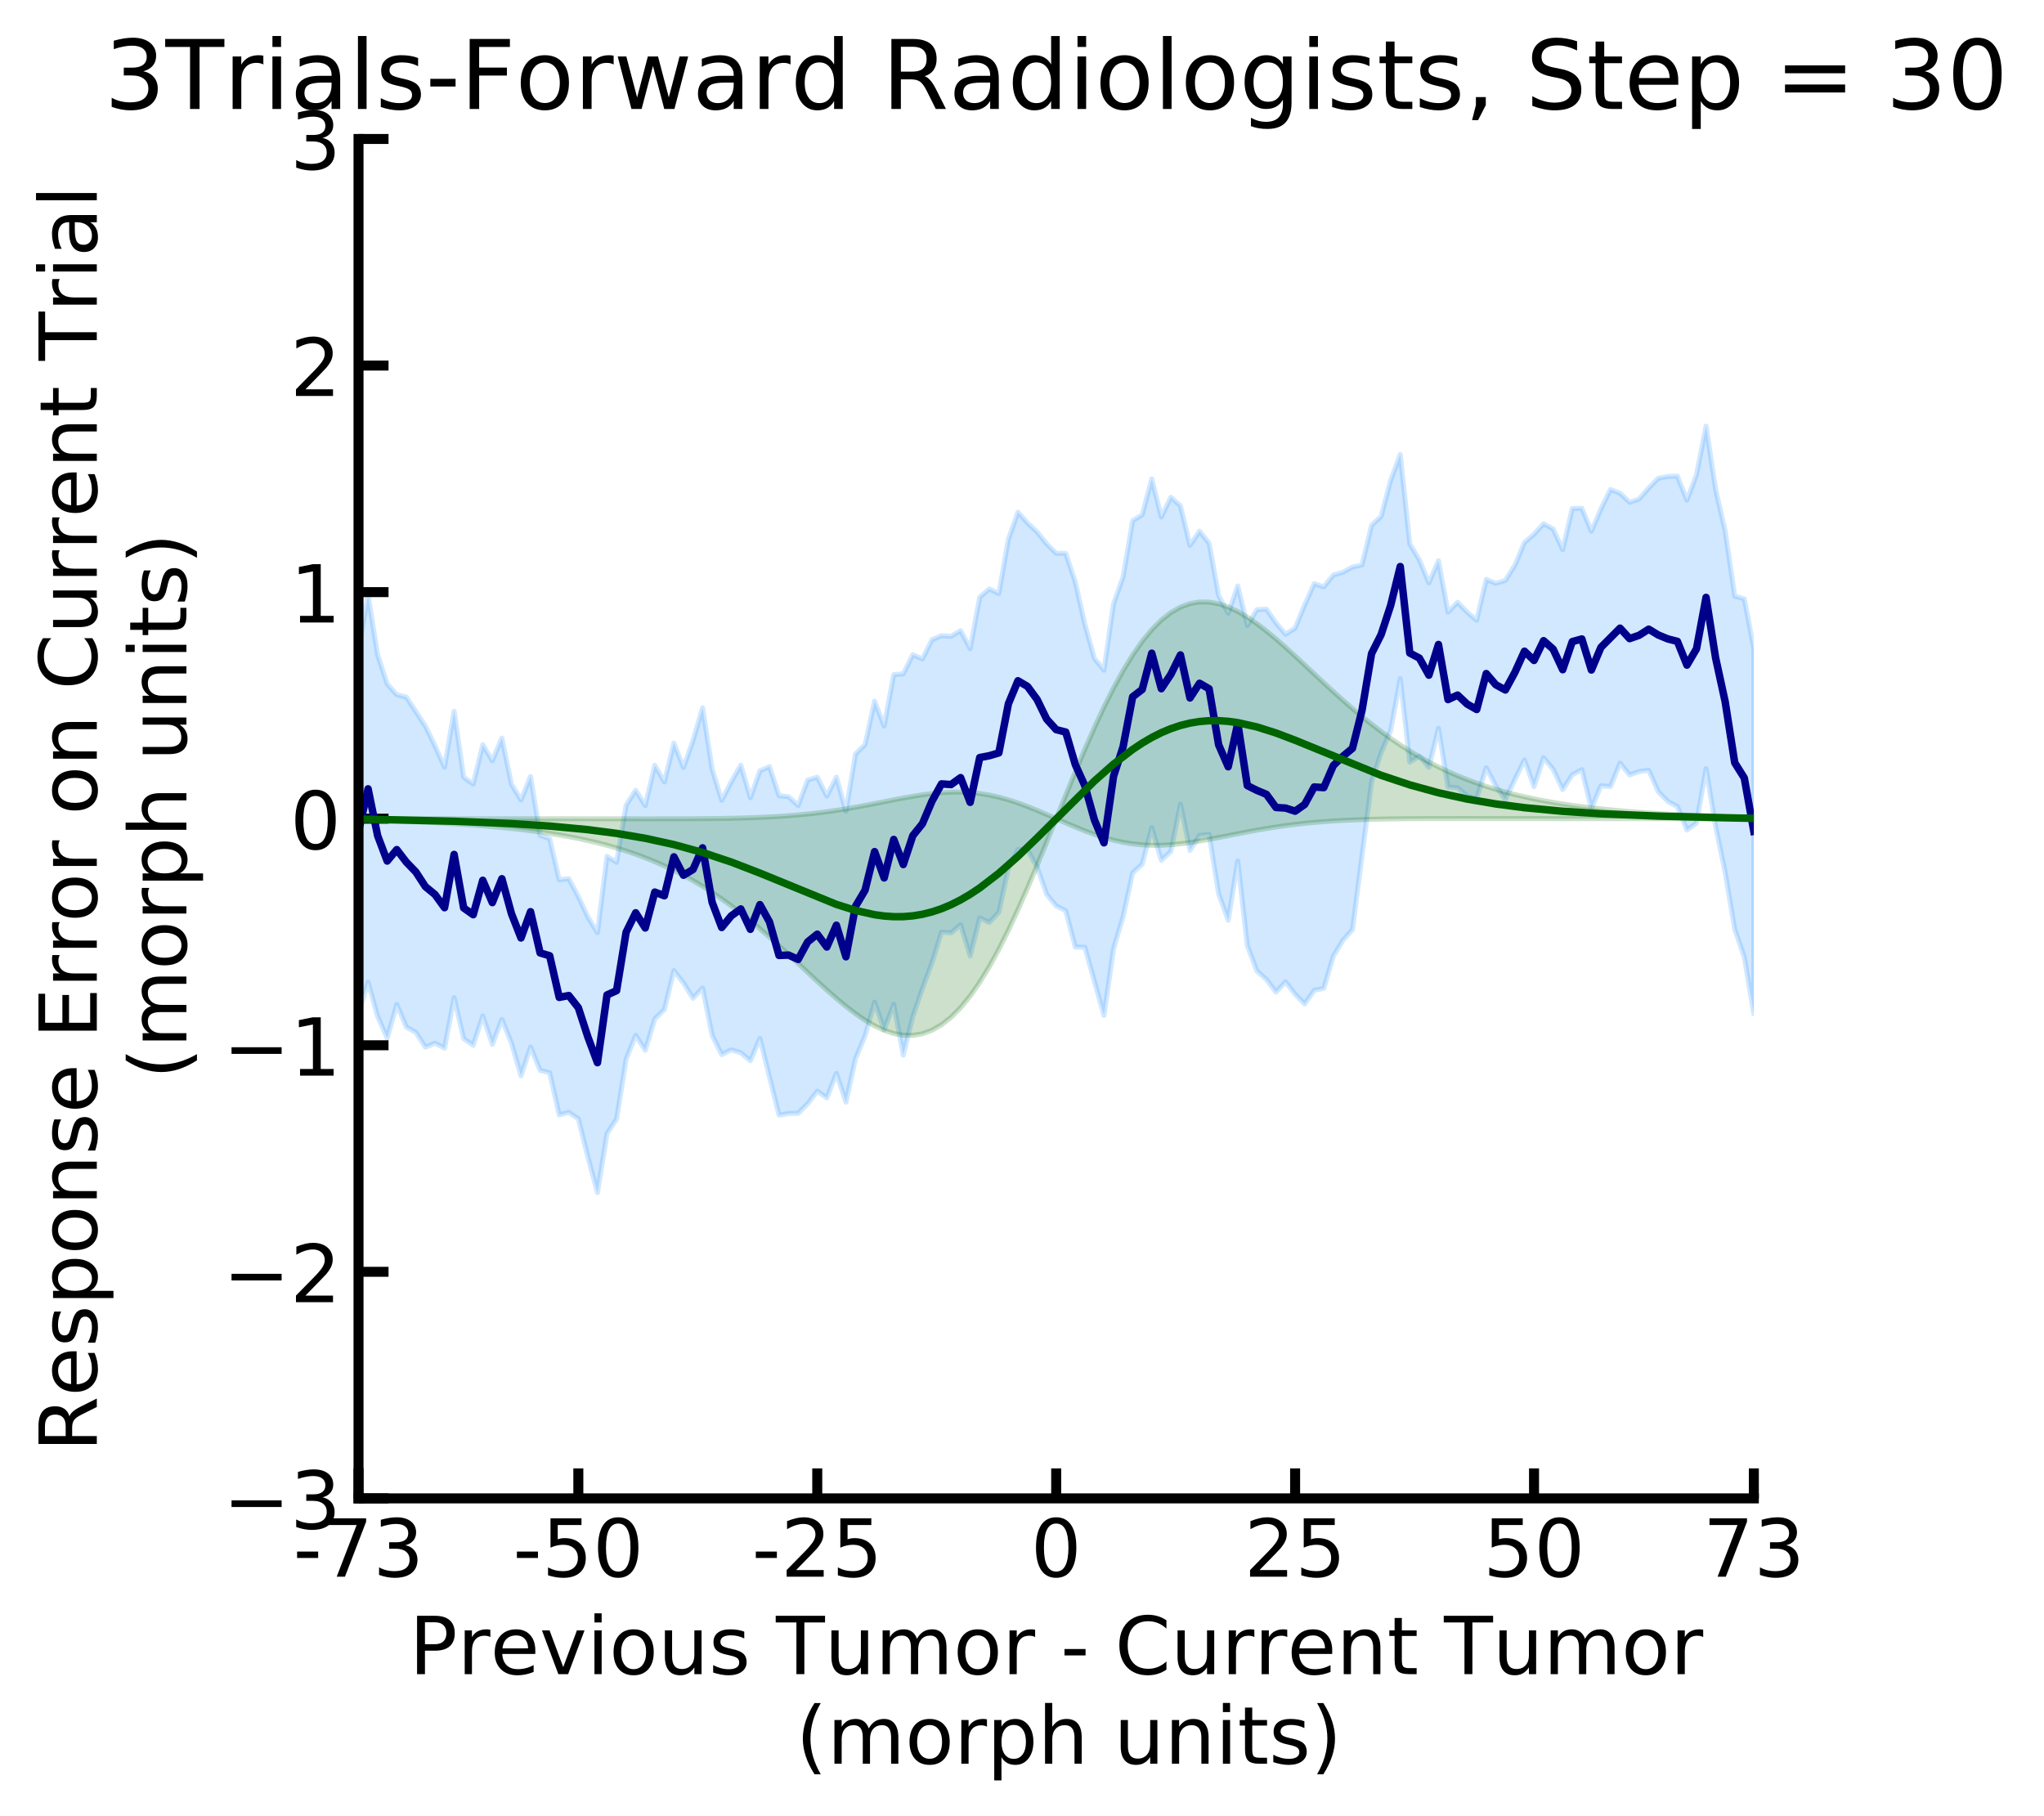 <?xml version="1.0" encoding="utf-8" standalone="no"?>
<!DOCTYPE svg PUBLIC "-//W3C//DTD SVG 1.1//EN"
  "http://www.w3.org/Graphics/SVG/1.1/DTD/svg11.dtd">
<!-- Created with matplotlib (https://matplotlib.org/) -->
<svg height="363.175pt" version="1.1" viewBox="0 0 408.707 363.175" width="408.707pt" xmlns="http://www.w3.org/2000/svg" xmlns:xlink="http://www.w3.org/1999/xlink">
 <defs>
  <style type="text/css">
*{stroke-linecap:butt;stroke-linejoin:round;}
  </style>
 </defs>
 <g id="figure_1">
  <g id="patch_1">
   <path d="M 0 363.175 
L 408.707 363.175 
L 408.707 0 
L 0 0 
z
" style="fill:#ffffff;"/>
  </g>
  <g id="axes_1">
   <g id="patch_2">
    <path d="M 71.689 299.589 
L 350.689 299.589 
L 350.689 27.789 
L 71.689 27.789 
z
" style="fill:#ffffff;"/>
   </g>
   <g id="PolyCollection_1">
    <defs>
     <path d="M 71.689 -233.441 
L 71.689 -160.482 
L 73.6 -166.794 
L 75.511 -159.926 
L 77.422 -155.627 
L 79.333 -162.336 
L 81.244 -157.815 
L 83.155 -156.761 
L 85.066 -153.788 
L 86.977 -154.606 
L 88.888 -153.615 
L 90.799 -163.708 
L 92.71 -155.505 
L 94.621 -154.171 
L 96.531 -160.057 
L 98.442 -154.364 
L 100.353 -159.359 
L 102.264 -154.629 
L 104.175 -148.073 
L 106.086 -153.851 
L 107.997 -149.154 
L 109.908 -148.689 
L 111.819 -140.247 
L 113.73 -140.771 
L 115.641 -139.483 
L 117.552 -131.834 
L 119.463 -124.721 
L 121.374 -136.525 
L 123.285 -139.451 
L 125.196 -151.397 
L 127.107 -156.181 
L 129.018 -153.176 
L 130.929 -159.455 
L 132.84 -161.319 
L 134.751 -169.109 
L 136.662 -166.641 
L 138.573 -163.575 
L 140.484 -165.644 
L 142.394 -156.173 
L 144.305 -152.313 
L 146.216 -153.273 
L 148.127 -152.685 
L 150.038 -151.076 
L 151.949 -155.56 
L 153.86 -147.824 
L 155.771 -140.213 
L 157.682 -140.547 
L 159.593 -140.59 
L 161.504 -142.508 
L 163.415 -145 
L 165.326 -143.665 
L 167.237 -148.578 
L 169.148 -142.808 
L 171.059 -151.488 
L 172.97 -156.064 
L 174.881 -162.816 
L 176.792 -157.291 
L 178.703 -162.385 
L 180.614 -152.197 
L 182.525 -159.929 
L 184.436 -165.531 
L 186.347 -170.682 
L 188.257 -176.809 
L 190.168 -176.653 
L 192.079 -178.307 
L 193.99 -172.044 
L 195.901 -179.646 
L 197.812 -178.74 
L 199.723 -180.782 
L 201.634 -189.567 
L 203.545 -193.356 
L 205.456 -193.251 
L 207.367 -189.838 
L 209.278 -184.362 
L 211.189 -182.04 
L 213.1 -181.066 
L 215.011 -173.812 
L 216.922 -173.783 
L 218.833 -166.951 
L 220.744 -160.141 
L 222.655 -173.484 
L 224.566 -179.888 
L 226.477 -188.65 
L 228.388 -190.399 
L 230.299 -197.703 
L 232.21 -191.158 
L 234.121 -192.945 
L 236.031 -202.403 
L 237.942 -193.135 
L 239.853 -196.153 
L 241.764 -196.353 
L 243.675 -184.433 
L 245.586 -179.18 
L 247.497 -191.047 
L 249.408 -174.1 
L 251.319 -169.032 
L 253.23 -167.33 
L 255.141 -164.819 
L 257.052 -166.859 
L 258.963 -164.389 
L 260.874 -162.444 
L 262.785 -165.166 
L 264.696 -165.57 
L 266.607 -172.013 
L 268.518 -175.163 
L 270.429 -177.317 
L 272.34 -192.073 
L 274.251 -206.846 
L 276.162 -212.687 
L 278.073 -217.127 
L 279.984 -227.498 
L 281.894 -210.782 
L 283.805 -211.974 
L 285.716 -209.751 
L 287.627 -217.567 
L 289.538 -205.832 
L 291.449 -205.639 
L 293.36 -204.023 
L 295.271 -203.491 
L 297.182 -209.672 
L 299.093 -205.992 
L 301.004 -203.325 
L 302.915 -207.344 
L 304.826 -211.228 
L 306.737 -205.888 
L 308.648 -211.685 
L 310.559 -209.358 
L 312.47 -205.3 
L 314.381 -208.27 
L 316.292 -209.29 
L 318.203 -201.49 
L 320.114 -206.064 
L 322.025 -205.921 
L 323.936 -210.602 
L 325.847 -208.232 
L 327.757 -208.912 
L 329.668 -209.163 
L 331.579 -204.879 
L 333.49 -202.942 
L 335.401 -201.907 
L 337.312 -197.22 
L 339.223 -198.626 
L 341.134 -209.486 
L 343.045 -197.924 
L 344.956 -188.749 
L 346.867 -177.366 
L 348.778 -171.808 
L 350.689 -160.482 
L 350.689 -233.441 
L 350.689 -233.441 
L 348.778 -243.436 
L 346.867 -243.989 
L 344.956 -256.983 
L 343.045 -265.32 
L 341.134 -277.966 
L 339.223 -268.266 
L 337.312 -263.165 
L 335.401 -267.971 
L 333.49 -267.913 
L 331.579 -267.553 
L 329.668 -265.586 
L 327.757 -263.402 
L 325.847 -262.748 
L 323.936 -264.557 
L 322.025 -265.312 
L 320.114 -261.424 
L 318.203 -256.945 
L 316.292 -261.549 
L 314.381 -261.499 
L 312.47 -253.254 
L 310.559 -257.406 
L 308.648 -258.458 
L 306.737 -256.367 
L 304.826 -254.712 
L 302.915 -250.169 
L 301.004 -247.119 
L 299.093 -246.532 
L 297.182 -247.321 
L 295.271 -239.146 
L 293.36 -240.783 
L 291.449 -242.75 
L 289.538 -240.773 
L 287.627 -251.064 
L 285.716 -246.614 
L 283.805 -251.216 
L 281.894 -254.421 
L 279.984 -272.303 
L 278.073 -267.152 
L 276.162 -259.912 
L 274.251 -258.148 
L 272.34 -250.216 
L 270.429 -249.793 
L 268.518 -248.76 
L 266.607 -248.212 
L 264.696 -245.823 
L 262.785 -246.483 
L 260.874 -242.216 
L 258.963 -237.583 
L 257.052 -236.359 
L 255.141 -238.63 
L 253.23 -241.371 
L 251.319 -241.265 
L 249.408 -238.107 
L 247.497 -246.013 
L 245.586 -240.556 
L 243.675 -244.067 
L 241.764 -254.554 
L 239.853 -256.965 
L 237.942 -254.12 
L 236.031 -262.049 
L 234.121 -263.748 
L 232.21 -259.795 
L 230.299 -267.43 
L 228.388 -260.248 
L 226.477 -259.059 
L 224.566 -247.832 
L 222.655 -242.434 
L 220.744 -229.181 
L 218.833 -231.517 
L 216.922 -238.364 
L 215.011 -246.801 
L 213.1 -252.538 
L 211.189 -252.537 
L 209.278 -254.45 
L 207.367 -256.824 
L 205.456 -258.608 
L 203.545 -260.767 
L 201.634 -255.348 
L 199.723 -244.495 
L 197.812 -245.407 
L 195.901 -243.762 
L 193.99 -233.467 
L 192.079 -237.08 
L 190.168 -235.963 
L 188.257 -236.072 
L 186.347 -235.262 
L 184.436 -231.418 
L 182.525 -232.274 
L 180.614 -228.444 
L 178.703 -228.28 
L 176.792 -217.997 
L 174.881 -222.981 
L 172.97 -214.299 
L 171.059 -212.427 
L 169.148 -200.943 
L 167.237 -207.792 
L 165.326 -203.999 
L 163.415 -207.785 
L 161.504 -207.215 
L 159.593 -202.109 
L 157.682 -203.878 
L 155.771 -204.079 
L 153.86 -209.885 
L 151.949 -209.049 
L 150.038 -203.665 
L 148.127 -210.194 
L 146.216 -206.837 
L 144.305 -203.153 
L 142.394 -209.365 
L 140.484 -221.66 
L 138.573 -215.092 
L 136.662 -209.723 
L 134.751 -214.596 
L 132.84 -206.825 
L 130.929 -210.161 
L 129.018 -202.102 
L 127.107 -205.159 
L 125.196 -202.185 
L 123.285 -190.758 
L 121.374 -191.964 
L 119.463 -176.683 
L 117.552 -179.83 
L 115.641 -183.901 
L 113.73 -187.476 
L 111.819 -187.271 
L 109.908 -195.475 
L 107.997 -196.151 
L 106.086 -207.918 
L 104.175 -203.206 
L 102.264 -206.375 
L 100.353 -215.594 
L 98.442 -211.053 
L 96.531 -214.274 
L 94.621 -206.407 
L 92.71 -207.775 
L 90.799 -220.965 
L 88.888 -209.766 
L 86.977 -214.05 
L 85.066 -217.994 
L 83.155 -220.89 
L 81.244 -223.803 
L 79.333 -224.271 
L 77.422 -226.413 
L 75.511 -232.234 
L 73.6 -244.112 
L 71.689 -233.441 
z
" id="m865cc15b7c" style="stroke:#1e90ff;stroke-opacity:0.2;"/>
    </defs>
    <g clip-path="url(#p6decdf009f)">
     <use style="fill:#1e90ff;fill-opacity:0.2;stroke:#1e90ff;stroke-opacity:0.2;" x="0" xlink:href="#m865cc15b7c" y="363.175"/>
    </g>
   </g>
   <g id="PolyCollection_2">
    <defs>
     <path d="M 71.689 -199.486 
L 71.689 -199.348 
L 73.6 -199.277 
L 75.511 -199.204 
L 77.422 -199.129 
L 79.333 -199.05 
L 81.244 -198.967 
L 83.155 -198.88 
L 85.066 -198.787 
L 86.977 -198.688 
L 88.888 -198.581 
L 90.799 -198.466 
L 92.71 -198.342 
L 94.621 -198.206 
L 96.531 -198.059 
L 98.442 -197.898 
L 100.353 -197.721 
L 102.264 -197.528 
L 104.175 -197.316 
L 106.086 -197.084 
L 107.997 -196.828 
L 109.908 -196.547 
L 111.819 -196.238 
L 113.73 -195.898 
L 115.641 -195.524 
L 117.552 -195.113 
L 119.463 -194.661 
L 121.374 -194.166 
L 123.285 -193.623 
L 125.196 -193.029 
L 127.107 -192.379 
L 129.018 -191.67 
L 130.929 -190.898 
L 132.84 -190.059 
L 134.751 -189.149 
L 136.662 -188.165 
L 138.573 -187.105 
L 140.484 -185.965 
L 142.394 -184.745 
L 144.305 -183.444 
L 146.216 -182.063 
L 148.127 -180.603 
L 150.038 -179.068 
L 151.949 -177.464 
L 153.86 -175.798 
L 155.771 -174.08 
L 157.682 -172.321 
L 159.593 -170.538 
L 161.504 -168.748 
L 163.415 -166.97 
L 165.326 -165.23 
L 167.237 -163.552 
L 169.148 -161.965 
L 171.059 -160.5 
L 172.97 -159.19 
L 174.881 -158.069 
L 176.792 -157.172 
L 178.703 -156.532 
L 180.614 -156.184 
L 182.525 -156.158 
L 184.436 -156.483 
L 186.347 -157.183 
L 188.257 -158.278 
L 190.168 -159.782 
L 192.079 -161.699 
L 193.99 -164.031 
L 195.901 -166.766 
L 197.812 -169.889 
L 199.723 -173.373 
L 201.634 -177.184 
L 203.545 -181.282 
L 205.456 -185.617 
L 207.367 -190.135 
L 209.278 -194.779 
L 211.189 -199.487 
L 213.1 -198.643 
L 215.011 -197.823 
L 216.922 -197.049 
L 218.833 -196.34 
L 220.744 -195.715 
L 222.655 -195.187 
L 224.566 -194.765 
L 226.477 -194.454 
L 228.388 -194.255 
L 230.299 -194.164 
L 232.21 -194.176 
L 234.121 -194.279 
L 236.031 -194.463 
L 237.942 -194.713 
L 239.853 -195.015 
L 241.764 -195.355 
L 243.675 -195.719 
L 245.586 -196.095 
L 247.497 -196.472 
L 249.408 -196.84 
L 251.319 -197.192 
L 253.23 -197.521 
L 255.141 -197.823 
L 257.052 -198.097 
L 258.963 -198.341 
L 260.874 -198.555 
L 262.785 -198.74 
L 264.696 -198.898 
L 266.607 -199.03 
L 268.518 -199.14 
L 270.429 -199.23 
L 272.34 -199.302 
L 274.251 -199.36 
L 276.162 -199.404 
L 278.073 -199.438 
L 279.984 -199.464 
L 281.894 -199.482 
L 283.805 -199.496 
L 285.716 -199.504 
L 287.627 -199.51 
L 289.538 -199.513 
L 291.449 -199.514 
L 293.36 -199.514 
L 295.271 -199.514 
L 297.182 -199.512 
L 299.093 -199.511 
L 301.004 -199.509 
L 302.915 -199.507 
L 304.826 -199.505 
L 306.737 -199.503 
L 308.648 -199.502 
L 310.559 -199.5 
L 312.47 -199.499 
L 314.381 -199.497 
L 316.292 -199.496 
L 318.203 -199.495 
L 320.114 -199.494 
L 322.025 -199.494 
L 323.936 -199.493 
L 325.847 -199.492 
L 327.757 -199.492 
L 329.668 -199.491 
L 331.579 -199.491 
L 333.49 -199.49 
L 335.401 -199.49 
L 337.312 -199.489 
L 339.223 -199.489 
L 341.134 -199.489 
L 343.045 -199.488 
L 344.956 -199.488 
L 346.867 -199.488 
L 348.778 -199.487 
L 350.689 -199.487 
L 350.689 -199.625 
L 350.689 -199.625 
L 348.778 -199.696 
L 346.867 -199.769 
L 344.956 -199.844 
L 343.045 -199.923 
L 341.134 -200.006 
L 339.223 -200.093 
L 337.312 -200.186 
L 335.401 -200.285 
L 333.49 -200.392 
L 331.579 -200.507 
L 329.668 -200.631 
L 327.757 -200.767 
L 325.847 -200.914 
L 323.936 -201.075 
L 322.025 -201.252 
L 320.114 -201.445 
L 318.203 -201.657 
L 316.292 -201.889 
L 314.381 -202.145 
L 312.47 -202.426 
L 310.559 -202.735 
L 308.648 -203.075 
L 306.737 -203.449 
L 304.826 -203.86 
L 302.915 -204.312 
L 301.004 -204.807 
L 299.093 -205.35 
L 297.182 -205.944 
L 295.271 -206.594 
L 293.36 -207.303 
L 291.449 -208.075 
L 289.538 -208.914 
L 287.627 -209.824 
L 285.716 -210.808 
L 283.805 -211.868 
L 281.894 -213.008 
L 279.984 -214.228 
L 278.073 -215.529 
L 276.162 -216.91 
L 274.251 -218.37 
L 272.34 -219.905 
L 270.429 -221.509 
L 268.518 -223.175 
L 266.607 -224.893 
L 264.696 -226.652 
L 262.785 -228.435 
L 260.874 -230.225 
L 258.963 -232.003 
L 257.052 -233.743 
L 255.141 -235.421 
L 253.23 -237.008 
L 251.319 -238.473 
L 249.408 -239.783 
L 247.497 -240.904 
L 245.586 -241.801 
L 243.675 -242.441 
L 241.764 -242.789 
L 239.853 -242.815 
L 237.942 -242.49 
L 236.031 -241.79 
L 234.121 -240.695 
L 232.21 -239.191 
L 230.299 -237.274 
L 228.388 -234.942 
L 226.477 -232.207 
L 224.566 -229.084 
L 222.655 -225.6 
L 220.744 -221.789 
L 218.833 -217.691 
L 216.922 -213.356 
L 215.011 -208.838 
L 213.1 -204.194 
L 211.189 -199.487 
L 209.278 -200.33 
L 207.367 -201.15 
L 205.456 -201.924 
L 203.545 -202.633 
L 201.634 -203.258 
L 199.723 -203.786 
L 197.812 -204.208 
L 195.901 -204.519 
L 193.99 -204.718 
L 192.079 -204.809 
L 190.168 -204.797 
L 188.257 -204.694 
L 186.347 -204.51 
L 184.436 -204.26 
L 182.525 -203.958 
L 180.614 -203.618 
L 178.703 -203.254 
L 176.792 -202.878 
L 174.881 -202.501 
L 172.97 -202.133 
L 171.059 -201.781 
L 169.148 -201.452 
L 167.237 -201.15 
L 165.326 -200.876 
L 163.415 -200.632 
L 161.504 -200.418 
L 159.593 -200.233 
L 157.682 -200.075 
L 155.771 -199.943 
L 153.86 -199.833 
L 151.949 -199.743 
L 150.038 -199.671 
L 148.127 -199.613 
L 146.216 -199.569 
L 144.305 -199.535 
L 142.394 -199.509 
L 140.484 -199.491 
L 138.573 -199.477 
L 136.662 -199.469 
L 134.751 -199.463 
L 132.84 -199.46 
L 130.929 -199.459 
L 129.018 -199.459 
L 127.107 -199.459 
L 125.196 -199.461 
L 123.285 -199.462 
L 121.374 -199.464 
L 119.463 -199.466 
L 117.552 -199.468 
L 115.641 -199.47 
L 113.73 -199.471 
L 111.819 -199.473 
L 109.908 -199.474 
L 107.997 -199.476 
L 106.086 -199.477 
L 104.175 -199.478 
L 102.264 -199.479 
L 100.353 -199.479 
L 98.442 -199.48 
L 96.531 -199.481 
L 94.621 -199.481 
L 92.71 -199.482 
L 90.799 -199.482 
L 88.888 -199.483 
L 86.977 -199.483 
L 85.066 -199.484 
L 83.155 -199.484 
L 81.244 -199.484 
L 79.333 -199.485 
L 77.422 -199.485 
L 75.511 -199.485 
L 73.6 -199.486 
L 71.689 -199.486 
z
" id="mf703950141" style="stroke:#006400;stroke-opacity:0.2;"/>
    </defs>
    <g clip-path="url(#p6decdf009f)">
     <use style="fill:#006400;fill-opacity:0.2;stroke:#006400;stroke-opacity:0.2;" x="0" xlink:href="#mf703950141" y="363.175"/>
    </g>
   </g>
   <g id="matplotlib.axis_1">
    <g id="xtick_1">
     <g id="line2d_1">
      <defs>
       <path d="M 0 0 
L 0 -6 
" id="m4d748c2b02" style="stroke:#000000;stroke-width:2;"/>
      </defs>
      <g>
       <use style="stroke:#000000;stroke-width:2;" x="71.689" xlink:href="#m4d748c2b02" y="299.589"/>
      </g>
     </g>
     <g id="text_1">
      <!-- -73 -->
      <defs>
       <path d="M 4.891 31.391 
L 31.203 31.391 
L 31.203 23.391 
L 4.891 23.391 
z
" id="DejaVuSans-45"/>
       <path d="M 8.203 72.906 
L 55.078 72.906 
L 55.078 68.703 
L 28.609 0 
L 18.312 0 
L 43.219 64.594 
L 8.203 64.594 
z
" id="DejaVuSans-55"/>
       <path d="M 40.578 39.312 
Q 47.656 37.797 51.625 33 
Q 55.609 28.219 55.609 21.188 
Q 55.609 10.406 48.188 4.484 
Q 40.766 -1.422 27.094 -1.422 
Q 22.516 -1.422 17.656 -0.516 
Q 12.797 0.391 7.625 2.203 
L 7.625 11.719 
Q 11.719 9.328 16.594 8.109 
Q 21.484 6.891 26.812 6.891 
Q 36.078 6.891 40.938 10.547 
Q 45.797 14.203 45.797 21.188 
Q 45.797 27.641 41.281 31.266 
Q 36.766 34.906 28.719 34.906 
L 20.219 34.906 
L 20.219 43.016 
L 29.109 43.016 
Q 36.375 43.016 40.234 45.922 
Q 44.094 48.828 44.094 54.297 
Q 44.094 59.906 40.109 62.906 
Q 36.141 65.922 28.719 65.922 
Q 24.656 65.922 20.016 65.031 
Q 15.375 64.156 9.812 62.312 
L 9.812 71.094 
Q 15.438 72.656 20.344 73.438 
Q 25.25 74.219 29.594 74.219 
Q 40.828 74.219 47.359 69.109 
Q 53.906 64.016 53.906 55.328 
Q 53.906 49.266 50.438 45.094 
Q 46.969 40.922 40.578 39.312 
z
" id="DejaVuSans-51"/>
      </defs>
      <g transform="translate(58.623 315.247)scale(0.16 -0.16)">
       <use xlink:href="#DejaVuSans-45"/>
       <use x="36.084" xlink:href="#DejaVuSans-55"/>
       <use x="99.707" xlink:href="#DejaVuSans-51"/>
      </g>
     </g>
    </g>
    <g id="xtick_2">
     <g id="line2d_2">
      <g>
       <use style="stroke:#000000;stroke-width:2;" x="115.641" xlink:href="#m4d748c2b02" y="299.589"/>
      </g>
     </g>
     <g id="text_2">
      <!-- -50 -->
      <defs>
       <path d="M 10.797 72.906 
L 49.516 72.906 
L 49.516 64.594 
L 19.828 64.594 
L 19.828 46.734 
Q 21.969 47.469 24.109 47.828 
Q 26.266 48.188 28.422 48.188 
Q 40.625 48.188 47.75 41.5 
Q 54.891 34.812 54.891 23.391 
Q 54.891 11.625 47.562 5.094 
Q 40.234 -1.422 26.906 -1.422 
Q 22.312 -1.422 17.547 -0.641 
Q 12.797 0.141 7.719 1.703 
L 7.719 11.625 
Q 12.109 9.234 16.797 8.062 
Q 21.484 6.891 26.703 6.891 
Q 35.156 6.891 40.078 11.328 
Q 45.016 15.766 45.016 23.391 
Q 45.016 31 40.078 35.438 
Q 35.156 39.891 26.703 39.891 
Q 22.75 39.891 18.812 39.016 
Q 14.891 38.141 10.797 36.281 
z
" id="DejaVuSans-53"/>
       <path d="M 31.781 66.406 
Q 24.172 66.406 20.328 58.906 
Q 16.5 51.422 16.5 36.375 
Q 16.5 21.391 20.328 13.891 
Q 24.172 6.391 31.781 6.391 
Q 39.453 6.391 43.281 13.891 
Q 47.125 21.391 47.125 36.375 
Q 47.125 51.422 43.281 58.906 
Q 39.453 66.406 31.781 66.406 
z
M 31.781 74.219 
Q 44.047 74.219 50.516 64.516 
Q 56.984 54.828 56.984 36.375 
Q 56.984 17.969 50.516 8.266 
Q 44.047 -1.422 31.781 -1.422 
Q 19.531 -1.422 13.062 8.266 
Q 6.594 17.969 6.594 36.375 
Q 6.594 54.828 13.062 64.516 
Q 19.531 74.219 31.781 74.219 
z
" id="DejaVuSans-48"/>
      </defs>
      <g transform="translate(102.575 315.247)scale(0.16 -0.16)">
       <use xlink:href="#DejaVuSans-45"/>
       <use x="36.084" xlink:href="#DejaVuSans-53"/>
       <use x="99.707" xlink:href="#DejaVuSans-48"/>
      </g>
     </g>
    </g>
    <g id="xtick_3">
     <g id="line2d_3">
      <g>
       <use style="stroke:#000000;stroke-width:2;" x="163.415" xlink:href="#m4d748c2b02" y="299.589"/>
      </g>
     </g>
     <g id="text_3">
      <!-- -25 -->
      <defs>
       <path d="M 19.188 8.297 
L 53.609 8.297 
L 53.609 0 
L 7.328 0 
L 7.328 8.297 
Q 12.938 14.109 22.625 23.891 
Q 32.328 33.688 34.812 36.531 
Q 39.547 41.844 41.422 45.531 
Q 43.312 49.219 43.312 52.781 
Q 43.312 58.594 39.234 62.25 
Q 35.156 65.922 28.609 65.922 
Q 23.969 65.922 18.812 64.312 
Q 13.672 62.703 7.812 59.422 
L 7.812 69.391 
Q 13.766 71.781 18.938 73 
Q 24.125 74.219 28.422 74.219 
Q 39.75 74.219 46.484 68.547 
Q 53.219 62.891 53.219 53.422 
Q 53.219 48.922 51.531 44.891 
Q 49.859 40.875 45.406 35.406 
Q 44.188 33.984 37.641 27.219 
Q 31.109 20.453 19.188 8.297 
z
" id="DejaVuSans-50"/>
      </defs>
      <g transform="translate(150.349 315.247)scale(0.16 -0.16)">
       <use xlink:href="#DejaVuSans-45"/>
       <use x="36.084" xlink:href="#DejaVuSans-50"/>
       <use x="99.707" xlink:href="#DejaVuSans-53"/>
      </g>
     </g>
    </g>
    <g id="xtick_4">
     <g id="line2d_4">
      <g>
       <use style="stroke:#000000;stroke-width:2;" x="211.189" xlink:href="#m4d748c2b02" y="299.589"/>
      </g>
     </g>
     <g id="text_4">
      <!-- 0 -->
      <g transform="translate(206.099 315.247)scale(0.16 -0.16)">
       <use xlink:href="#DejaVuSans-48"/>
      </g>
     </g>
    </g>
    <g id="xtick_5">
     <g id="line2d_5">
      <g>
       <use style="stroke:#000000;stroke-width:2;" x="258.963" xlink:href="#m4d748c2b02" y="299.589"/>
      </g>
     </g>
     <g id="text_5">
      <!-- 25 -->
      <g transform="translate(248.783 315.247)scale(0.16 -0.16)">
       <use xlink:href="#DejaVuSans-50"/>
       <use x="63.623" xlink:href="#DejaVuSans-53"/>
      </g>
     </g>
    </g>
    <g id="xtick_6">
     <g id="line2d_6">
      <g>
       <use style="stroke:#000000;stroke-width:2;" x="306.737" xlink:href="#m4d748c2b02" y="299.589"/>
      </g>
     </g>
     <g id="text_6">
      <!-- 50 -->
      <g transform="translate(296.557 315.247)scale(0.16 -0.16)">
       <use xlink:href="#DejaVuSans-53"/>
       <use x="63.623" xlink:href="#DejaVuSans-48"/>
      </g>
     </g>
    </g>
    <g id="xtick_7">
     <g id="line2d_7">
      <g>
       <use style="stroke:#000000;stroke-width:2;" x="350.689" xlink:href="#m4d748c2b02" y="299.589"/>
      </g>
     </g>
     <g id="text_7">
      <!-- 73 -->
      <g transform="translate(340.509 315.247)scale(0.16 -0.16)">
       <use xlink:href="#DejaVuSans-55"/>
       <use x="63.623" xlink:href="#DejaVuSans-51"/>
      </g>
     </g>
    </g>
    <g id="text_8">
     <!-- Previous Tumor - Current Tumor -->
     <defs>
      <path d="M 19.672 64.797 
L 19.672 37.406 
L 32.078 37.406 
Q 38.969 37.406 42.719 40.969 
Q 46.484 44.531 46.484 51.125 
Q 46.484 57.672 42.719 61.234 
Q 38.969 64.797 32.078 64.797 
z
M 9.812 72.906 
L 32.078 72.906 
Q 44.344 72.906 50.609 67.359 
Q 56.891 61.812 56.891 51.125 
Q 56.891 40.328 50.609 34.812 
Q 44.344 29.297 32.078 29.297 
L 19.672 29.297 
L 19.672 0 
L 9.812 0 
z
" id="DejaVuSans-80"/>
      <path d="M 41.109 46.297 
Q 39.594 47.172 37.812 47.578 
Q 36.031 48 33.891 48 
Q 26.266 48 22.188 43.047 
Q 18.109 38.094 18.109 28.812 
L 18.109 0 
L 9.078 0 
L 9.078 54.688 
L 18.109 54.688 
L 18.109 46.188 
Q 20.953 51.172 25.484 53.578 
Q 30.031 56 36.531 56 
Q 37.453 56 38.578 55.875 
Q 39.703 55.766 41.062 55.516 
z
" id="DejaVuSans-114"/>
      <path d="M 56.203 29.594 
L 56.203 25.203 
L 14.891 25.203 
Q 15.484 15.922 20.484 11.062 
Q 25.484 6.203 34.422 6.203 
Q 39.594 6.203 44.453 7.469 
Q 49.312 8.734 54.109 11.281 
L 54.109 2.781 
Q 49.266 0.734 44.188 -0.344 
Q 39.109 -1.422 33.891 -1.422 
Q 20.797 -1.422 13.156 6.188 
Q 5.516 13.812 5.516 26.812 
Q 5.516 40.234 12.766 48.109 
Q 20.016 56 32.328 56 
Q 43.359 56 49.781 48.891 
Q 56.203 41.797 56.203 29.594 
z
M 47.219 32.234 
Q 47.125 39.594 43.094 43.984 
Q 39.062 48.391 32.422 48.391 
Q 24.906 48.391 20.391 44.141 
Q 15.875 39.891 15.188 32.172 
z
" id="DejaVuSans-101"/>
      <path d="M 2.984 54.688 
L 12.5 54.688 
L 29.594 8.797 
L 46.688 54.688 
L 56.203 54.688 
L 35.688 0 
L 23.484 0 
z
" id="DejaVuSans-118"/>
      <path d="M 9.422 54.688 
L 18.406 54.688 
L 18.406 0 
L 9.422 0 
z
M 9.422 75.984 
L 18.406 75.984 
L 18.406 64.594 
L 9.422 64.594 
z
" id="DejaVuSans-105"/>
      <path d="M 30.609 48.391 
Q 23.391 48.391 19.188 42.75 
Q 14.984 37.109 14.984 27.297 
Q 14.984 17.484 19.156 11.844 
Q 23.344 6.203 30.609 6.203 
Q 37.797 6.203 41.984 11.859 
Q 46.188 17.531 46.188 27.297 
Q 46.188 37.016 41.984 42.703 
Q 37.797 48.391 30.609 48.391 
z
M 30.609 56 
Q 42.328 56 49.016 48.375 
Q 55.719 40.766 55.719 27.297 
Q 55.719 13.875 49.016 6.219 
Q 42.328 -1.422 30.609 -1.422 
Q 18.844 -1.422 12.172 6.219 
Q 5.516 13.875 5.516 27.297 
Q 5.516 40.766 12.172 48.375 
Q 18.844 56 30.609 56 
z
" id="DejaVuSans-111"/>
      <path d="M 8.5 21.578 
L 8.5 54.688 
L 17.484 54.688 
L 17.484 21.922 
Q 17.484 14.156 20.5 10.266 
Q 23.531 6.391 29.594 6.391 
Q 36.859 6.391 41.078 11.031 
Q 45.312 15.672 45.312 23.688 
L 45.312 54.688 
L 54.297 54.688 
L 54.297 0 
L 45.312 0 
L 45.312 8.406 
Q 42.047 3.422 37.719 1 
Q 33.406 -1.422 27.688 -1.422 
Q 18.266 -1.422 13.375 4.438 
Q 8.5 10.297 8.5 21.578 
z
M 31.109 56 
z
" id="DejaVuSans-117"/>
      <path d="M 44.281 53.078 
L 44.281 44.578 
Q 40.484 46.531 36.375 47.5 
Q 32.281 48.484 27.875 48.484 
Q 21.188 48.484 17.844 46.438 
Q 14.5 44.391 14.5 40.281 
Q 14.5 37.156 16.891 35.375 
Q 19.281 33.594 26.516 31.984 
L 29.594 31.297 
Q 39.156 29.25 43.188 25.516 
Q 47.219 21.781 47.219 15.094 
Q 47.219 7.469 41.188 3.016 
Q 35.156 -1.422 24.609 -1.422 
Q 20.219 -1.422 15.453 -0.562 
Q 10.688 0.297 5.422 2 
L 5.422 11.281 
Q 10.406 8.688 15.234 7.391 
Q 20.062 6.109 24.812 6.109 
Q 31.156 6.109 34.562 8.281 
Q 37.984 10.453 37.984 14.406 
Q 37.984 18.062 35.516 20.016 
Q 33.062 21.969 24.703 23.781 
L 21.578 24.516 
Q 13.234 26.266 9.516 29.906 
Q 5.812 33.547 5.812 39.891 
Q 5.812 47.609 11.281 51.797 
Q 16.75 56 26.812 56 
Q 31.781 56 36.172 55.266 
Q 40.578 54.547 44.281 53.078 
z
" id="DejaVuSans-115"/>
      <path id="DejaVuSans-32"/>
      <path d="M -0.297 72.906 
L 61.375 72.906 
L 61.375 64.594 
L 35.5 64.594 
L 35.5 0 
L 25.594 0 
L 25.594 64.594 
L -0.297 64.594 
z
" id="DejaVuSans-84"/>
      <path d="M 52 44.188 
Q 55.375 50.25 60.062 53.125 
Q 64.75 56 71.094 56 
Q 79.641 56 84.281 50.016 
Q 88.922 44.047 88.922 33.016 
L 88.922 0 
L 79.891 0 
L 79.891 32.719 
Q 79.891 40.578 77.094 44.375 
Q 74.312 48.188 68.609 48.188 
Q 61.625 48.188 57.562 43.547 
Q 53.516 38.922 53.516 30.906 
L 53.516 0 
L 44.484 0 
L 44.484 32.719 
Q 44.484 40.625 41.703 44.406 
Q 38.922 48.188 33.109 48.188 
Q 26.219 48.188 22.156 43.531 
Q 18.109 38.875 18.109 30.906 
L 18.109 0 
L 9.078 0 
L 9.078 54.688 
L 18.109 54.688 
L 18.109 46.188 
Q 21.188 51.219 25.484 53.609 
Q 29.781 56 35.688 56 
Q 41.656 56 45.828 52.969 
Q 50 49.953 52 44.188 
z
" id="DejaVuSans-109"/>
      <path d="M 64.406 67.281 
L 64.406 56.891 
Q 59.422 61.531 53.781 63.812 
Q 48.141 66.109 41.797 66.109 
Q 29.297 66.109 22.656 58.469 
Q 16.016 50.828 16.016 36.375 
Q 16.016 21.969 22.656 14.328 
Q 29.297 6.688 41.797 6.688 
Q 48.141 6.688 53.781 8.984 
Q 59.422 11.281 64.406 15.922 
L 64.406 5.609 
Q 59.234 2.094 53.438 0.328 
Q 47.656 -1.422 41.219 -1.422 
Q 24.656 -1.422 15.125 8.703 
Q 5.609 18.844 5.609 36.375 
Q 5.609 53.953 15.125 64.078 
Q 24.656 74.219 41.219 74.219 
Q 47.75 74.219 53.531 72.484 
Q 59.328 70.75 64.406 67.281 
z
" id="DejaVuSans-67"/>
      <path d="M 54.891 33.016 
L 54.891 0 
L 45.906 0 
L 45.906 32.719 
Q 45.906 40.484 42.875 44.328 
Q 39.844 48.188 33.797 48.188 
Q 26.516 48.188 22.312 43.547 
Q 18.109 38.922 18.109 30.906 
L 18.109 0 
L 9.078 0 
L 9.078 54.688 
L 18.109 54.688 
L 18.109 46.188 
Q 21.344 51.125 25.703 53.562 
Q 30.078 56 35.797 56 
Q 45.219 56 50.047 50.172 
Q 54.891 44.344 54.891 33.016 
z
" id="DejaVuSans-110"/>
      <path d="M 18.312 70.219 
L 18.312 54.688 
L 36.812 54.688 
L 36.812 47.703 
L 18.312 47.703 
L 18.312 18.016 
Q 18.312 11.328 20.141 9.422 
Q 21.969 7.516 27.594 7.516 
L 36.812 7.516 
L 36.812 0 
L 27.594 0 
Q 17.188 0 13.234 3.875 
Q 9.281 7.766 9.281 18.016 
L 9.281 47.703 
L 2.688 47.703 
L 2.688 54.688 
L 9.281 54.688 
L 9.281 70.219 
z
" id="DejaVuSans-116"/>
     </defs>
     <g transform="translate(81.825 334.731)scale(0.16 -0.16)">
      <use xlink:href="#DejaVuSans-80"/>
      <use x="60.287" xlink:href="#DejaVuSans-114"/>
      <use x="101.369" xlink:href="#DejaVuSans-101"/>
      <use x="162.893" xlink:href="#DejaVuSans-118"/>
      <use x="222.072" xlink:href="#DejaVuSans-105"/>
      <use x="249.855" xlink:href="#DejaVuSans-111"/>
      <use x="311.037" xlink:href="#DejaVuSans-117"/>
      <use x="374.416" xlink:href="#DejaVuSans-115"/>
      <use x="426.516" xlink:href="#DejaVuSans-32"/>
      <use x="458.303" xlink:href="#DejaVuSans-84"/>
      <use x="519.152" xlink:href="#DejaVuSans-117"/>
      <use x="582.531" xlink:href="#DejaVuSans-109"/>
      <use x="679.943" xlink:href="#DejaVuSans-111"/>
      <use x="741.125" xlink:href="#DejaVuSans-114"/>
      <use x="782.238" xlink:href="#DejaVuSans-32"/>
      <use x="814.025" xlink:href="#DejaVuSans-45"/>
      <use x="850.109" xlink:href="#DejaVuSans-32"/>
      <use x="881.896" xlink:href="#DejaVuSans-67"/>
      <use x="951.721" xlink:href="#DejaVuSans-117"/>
      <use x="1015.1" xlink:href="#DejaVuSans-114"/>
      <use x="1056.197" xlink:href="#DejaVuSans-114"/>
      <use x="1097.279" xlink:href="#DejaVuSans-101"/>
      <use x="1158.803" xlink:href="#DejaVuSans-110"/>
      <use x="1222.182" xlink:href="#DejaVuSans-116"/>
      <use x="1261.391" xlink:href="#DejaVuSans-32"/>
      <use x="1293.178" xlink:href="#DejaVuSans-84"/>
      <use x="1354.027" xlink:href="#DejaVuSans-117"/>
      <use x="1417.406" xlink:href="#DejaVuSans-109"/>
      <use x="1514.818" xlink:href="#DejaVuSans-111"/>
      <use x="1576" xlink:href="#DejaVuSans-114"/>
     </g>
     <!--  (morph units) -->
     <defs>
      <path d="M 31 75.875 
Q 24.469 64.656 21.281 53.656 
Q 18.109 42.672 18.109 31.391 
Q 18.109 20.125 21.312 9.062 
Q 24.516 -2 31 -13.188 
L 23.188 -13.188 
Q 15.875 -1.703 12.234 9.375 
Q 8.594 20.453 8.594 31.391 
Q 8.594 42.281 12.203 53.312 
Q 15.828 64.359 23.188 75.875 
z
" id="DejaVuSans-40"/>
      <path d="M 18.109 8.203 
L 18.109 -20.797 
L 9.078 -20.797 
L 9.078 54.688 
L 18.109 54.688 
L 18.109 46.391 
Q 20.953 51.266 25.266 53.625 
Q 29.594 56 35.594 56 
Q 45.562 56 51.781 48.094 
Q 58.016 40.188 58.016 27.297 
Q 58.016 14.406 51.781 6.484 
Q 45.562 -1.422 35.594 -1.422 
Q 29.594 -1.422 25.266 0.953 
Q 20.953 3.328 18.109 8.203 
z
M 48.688 27.297 
Q 48.688 37.203 44.609 42.844 
Q 40.531 48.484 33.406 48.484 
Q 26.266 48.484 22.188 42.844 
Q 18.109 37.203 18.109 27.297 
Q 18.109 17.391 22.188 11.75 
Q 26.266 6.109 33.406 6.109 
Q 40.531 6.109 44.609 11.75 
Q 48.688 17.391 48.688 27.297 
z
" id="DejaVuSans-112"/>
      <path d="M 54.891 33.016 
L 54.891 0 
L 45.906 0 
L 45.906 32.719 
Q 45.906 40.484 42.875 44.328 
Q 39.844 48.188 33.797 48.188 
Q 26.516 48.188 22.312 43.547 
Q 18.109 38.922 18.109 30.906 
L 18.109 0 
L 9.078 0 
L 9.078 75.984 
L 18.109 75.984 
L 18.109 46.188 
Q 21.344 51.125 25.703 53.562 
Q 30.078 56 35.797 56 
Q 45.219 56 50.047 50.172 
Q 54.891 44.344 54.891 33.016 
z
" id="DejaVuSans-104"/>
      <path d="M 8.016 75.875 
L 15.828 75.875 
Q 23.141 64.359 26.781 53.312 
Q 30.422 42.281 30.422 31.391 
Q 30.422 20.453 26.781 9.375 
Q 23.141 -1.703 15.828 -13.188 
L 8.016 -13.188 
Q 14.5 -2 17.703 9.062 
Q 20.906 20.125 20.906 31.391 
Q 20.906 42.672 17.703 53.656 
Q 14.5 64.656 8.016 75.875 
z
" id="DejaVuSans-41"/>
     </defs>
     <g transform="translate(154.07 352.648)scale(0.16 -0.16)">
      <use xlink:href="#DejaVuSans-32"/>
      <use x="31.787" xlink:href="#DejaVuSans-40"/>
      <use x="70.801" xlink:href="#DejaVuSans-109"/>
      <use x="168.213" xlink:href="#DejaVuSans-111"/>
      <use x="229.395" xlink:href="#DejaVuSans-114"/>
      <use x="270.508" xlink:href="#DejaVuSans-112"/>
      <use x="333.984" xlink:href="#DejaVuSans-104"/>
      <use x="397.363" xlink:href="#DejaVuSans-32"/>
      <use x="429.15" xlink:href="#DejaVuSans-117"/>
      <use x="492.529" xlink:href="#DejaVuSans-110"/>
      <use x="555.908" xlink:href="#DejaVuSans-105"/>
      <use x="583.691" xlink:href="#DejaVuSans-116"/>
      <use x="622.9" xlink:href="#DejaVuSans-115"/>
      <use x="675" xlink:href="#DejaVuSans-41"/>
     </g>
    </g>
   </g>
   <g id="matplotlib.axis_2">
    <g id="ytick_1">
     <g id="line2d_8">
      <defs>
       <path d="M 0 0 
L 6 0 
" id="m67bc7a1e94" style="stroke:#000000;stroke-width:2;"/>
      </defs>
      <g>
       <use style="stroke:#000000;stroke-width:2;" x="71.689" xlink:href="#m67bc7a1e94" y="299.589"/>
      </g>
     </g>
     <g id="text_9">
      <!-- −3 -->
      <defs>
       <path d="M 10.594 35.5 
L 73.188 35.5 
L 73.188 27.203 
L 10.594 27.203 
z
" id="DejaVuSans-8722"/>
      </defs>
      <g transform="translate(44.602 305.668)scale(0.16 -0.16)">
       <use xlink:href="#DejaVuSans-8722"/>
       <use x="83.789" xlink:href="#DejaVuSans-51"/>
      </g>
     </g>
    </g>
    <g id="ytick_2">
     <g id="line2d_9">
      <g>
       <use style="stroke:#000000;stroke-width:2;" x="71.689" xlink:href="#m67bc7a1e94" y="254.289"/>
      </g>
     </g>
     <g id="text_10">
      <!-- −2 -->
      <g transform="translate(44.602 260.368)scale(0.16 -0.16)">
       <use xlink:href="#DejaVuSans-8722"/>
       <use x="83.789" xlink:href="#DejaVuSans-50"/>
      </g>
     </g>
    </g>
    <g id="ytick_3">
     <g id="line2d_10">
      <g>
       <use style="stroke:#000000;stroke-width:2;" x="71.689" xlink:href="#m67bc7a1e94" y="208.989"/>
      </g>
     </g>
     <g id="text_11">
      <!-- −1 -->
      <defs>
       <path d="M 12.406 8.297 
L 28.516 8.297 
L 28.516 63.922 
L 10.984 60.406 
L 10.984 69.391 
L 28.422 72.906 
L 38.281 72.906 
L 38.281 8.297 
L 54.391 8.297 
L 54.391 0 
L 12.406 0 
z
" id="DejaVuSans-49"/>
      </defs>
      <g transform="translate(44.602 215.068)scale(0.16 -0.16)">
       <use xlink:href="#DejaVuSans-8722"/>
       <use x="83.789" xlink:href="#DejaVuSans-49"/>
      </g>
     </g>
    </g>
    <g id="ytick_4">
     <g id="line2d_11">
      <g>
       <use style="stroke:#000000;stroke-width:2;" x="71.689" xlink:href="#m67bc7a1e94" y="163.689"/>
      </g>
     </g>
     <g id="text_12">
      <!-- 0 -->
      <g transform="translate(58.009 169.768)scale(0.16 -0.16)">
       <use xlink:href="#DejaVuSans-48"/>
      </g>
     </g>
    </g>
    <g id="ytick_5">
     <g id="line2d_12">
      <g>
       <use style="stroke:#000000;stroke-width:2;" x="71.689" xlink:href="#m67bc7a1e94" y="118.389"/>
      </g>
     </g>
     <g id="text_13">
      <!-- 1 -->
      <g transform="translate(58.009 124.468)scale(0.16 -0.16)">
       <use xlink:href="#DejaVuSans-49"/>
      </g>
     </g>
    </g>
    <g id="ytick_6">
     <g id="line2d_13">
      <g>
       <use style="stroke:#000000;stroke-width:2;" x="71.689" xlink:href="#m67bc7a1e94" y="73.089"/>
      </g>
     </g>
     <g id="text_14">
      <!-- 2 -->
      <g transform="translate(58.009 79.168)scale(0.16 -0.16)">
       <use xlink:href="#DejaVuSans-50"/>
      </g>
     </g>
    </g>
    <g id="ytick_7">
     <g id="line2d_14">
      <g>
       <use style="stroke:#000000;stroke-width:2;" x="71.689" xlink:href="#m67bc7a1e94" y="27.789"/>
      </g>
     </g>
     <g id="text_15">
      <!-- 3 -->
      <g transform="translate(58.009 33.868)scale(0.16 -0.16)">
       <use xlink:href="#DejaVuSans-51"/>
      </g>
     </g>
    </g>
    <g id="text_16">
     <!-- Response Error on Current Trial -->
     <defs>
      <path d="M 44.391 34.188 
Q 47.562 33.109 50.562 29.594 
Q 53.562 26.078 56.594 19.922 
L 66.609 0 
L 56 0 
L 46.688 18.703 
Q 43.062 26.031 39.672 28.422 
Q 36.281 30.812 30.422 30.812 
L 19.672 30.812 
L 19.672 0 
L 9.812 0 
L 9.812 72.906 
L 32.078 72.906 
Q 44.578 72.906 50.734 67.672 
Q 56.891 62.453 56.891 51.906 
Q 56.891 45.016 53.688 40.469 
Q 50.484 35.938 44.391 34.188 
z
M 19.672 64.797 
L 19.672 38.922 
L 32.078 38.922 
Q 39.203 38.922 42.844 42.219 
Q 46.484 45.516 46.484 51.906 
Q 46.484 58.297 42.844 61.547 
Q 39.203 64.797 32.078 64.797 
z
" id="DejaVuSans-82"/>
      <path d="M 9.812 72.906 
L 55.906 72.906 
L 55.906 64.594 
L 19.672 64.594 
L 19.672 43.016 
L 54.391 43.016 
L 54.391 34.719 
L 19.672 34.719 
L 19.672 8.297 
L 56.781 8.297 
L 56.781 0 
L 9.812 0 
z
" id="DejaVuSans-69"/>
      <path d="M 34.281 27.484 
Q 23.391 27.484 19.188 25 
Q 14.984 22.516 14.984 16.5 
Q 14.984 11.719 18.141 8.906 
Q 21.297 6.109 26.703 6.109 
Q 34.188 6.109 38.703 11.406 
Q 43.219 16.703 43.219 25.484 
L 43.219 27.484 
z
M 52.203 31.203 
L 52.203 0 
L 43.219 0 
L 43.219 8.297 
Q 40.141 3.328 35.547 0.953 
Q 30.953 -1.422 24.312 -1.422 
Q 15.922 -1.422 10.953 3.297 
Q 6 8.016 6 15.922 
Q 6 25.141 12.172 29.828 
Q 18.359 34.516 30.609 34.516 
L 43.219 34.516 
L 43.219 35.406 
Q 43.219 41.609 39.141 45 
Q 35.062 48.391 27.688 48.391 
Q 23 48.391 18.547 47.266 
Q 14.109 46.141 10.016 43.891 
L 10.016 52.203 
Q 14.938 54.109 19.578 55.047 
Q 24.219 56 28.609 56 
Q 40.484 56 46.344 49.844 
Q 52.203 43.703 52.203 31.203 
z
" id="DejaVuSans-97"/>
      <path d="M 9.422 75.984 
L 18.406 75.984 
L 18.406 0 
L 9.422 0 
z
" id="DejaVuSans-108"/>
     </defs>
     <g transform="translate(19.358 290.278)rotate(-90)scale(0.16 -0.16)">
      <use xlink:href="#DejaVuSans-82"/>
      <use x="69.42" xlink:href="#DejaVuSans-101"/>
      <use x="130.943" xlink:href="#DejaVuSans-115"/>
      <use x="183.043" xlink:href="#DejaVuSans-112"/>
      <use x="246.52" xlink:href="#DejaVuSans-111"/>
      <use x="307.701" xlink:href="#DejaVuSans-110"/>
      <use x="371.08" xlink:href="#DejaVuSans-115"/>
      <use x="423.18" xlink:href="#DejaVuSans-101"/>
      <use x="484.703" xlink:href="#DejaVuSans-32"/>
      <use x="516.49" xlink:href="#DejaVuSans-69"/>
      <use x="579.674" xlink:href="#DejaVuSans-114"/>
      <use x="620.771" xlink:href="#DejaVuSans-114"/>
      <use x="661.854" xlink:href="#DejaVuSans-111"/>
      <use x="723.035" xlink:href="#DejaVuSans-114"/>
      <use x="764.148" xlink:href="#DejaVuSans-32"/>
      <use x="795.936" xlink:href="#DejaVuSans-111"/>
      <use x="857.117" xlink:href="#DejaVuSans-110"/>
      <use x="920.496" xlink:href="#DejaVuSans-32"/>
      <use x="952.283" xlink:href="#DejaVuSans-67"/>
      <use x="1022.107" xlink:href="#DejaVuSans-117"/>
      <use x="1085.486" xlink:href="#DejaVuSans-114"/>
      <use x="1126.584" xlink:href="#DejaVuSans-114"/>
      <use x="1167.666" xlink:href="#DejaVuSans-101"/>
      <use x="1229.189" xlink:href="#DejaVuSans-110"/>
      <use x="1292.568" xlink:href="#DejaVuSans-116"/>
      <use x="1331.777" xlink:href="#DejaVuSans-32"/>
      <use x="1363.564" xlink:href="#DejaVuSans-84"/>
      <use x="1424.43" xlink:href="#DejaVuSans-114"/>
      <use x="1465.543" xlink:href="#DejaVuSans-105"/>
      <use x="1493.326" xlink:href="#DejaVuSans-97"/>
      <use x="1554.605" xlink:href="#DejaVuSans-108"/>
     </g>
     <!--  (morph units) -->
     <g transform="translate(37.274 220.808)rotate(-90)scale(0.16 -0.16)">
      <use xlink:href="#DejaVuSans-32"/>
      <use x="31.787" xlink:href="#DejaVuSans-40"/>
      <use x="70.801" xlink:href="#DejaVuSans-109"/>
      <use x="168.213" xlink:href="#DejaVuSans-111"/>
      <use x="229.395" xlink:href="#DejaVuSans-114"/>
      <use x="270.508" xlink:href="#DejaVuSans-112"/>
      <use x="333.984" xlink:href="#DejaVuSans-104"/>
      <use x="397.363" xlink:href="#DejaVuSans-32"/>
      <use x="429.15" xlink:href="#DejaVuSans-117"/>
      <use x="492.529" xlink:href="#DejaVuSans-110"/>
      <use x="555.908" xlink:href="#DejaVuSans-105"/>
      <use x="583.691" xlink:href="#DejaVuSans-116"/>
      <use x="622.9" xlink:href="#DejaVuSans-115"/>
      <use x="675" xlink:href="#DejaVuSans-41"/>
     </g>
    </g>
   </g>
   <g id="line2d_15">
    <path clip-path="url(#p6decdf009f)" d="M 71.689 166.214 
L 73.6 157.722 
L 75.511 167.095 
L 77.422 172.155 
L 79.333 169.872 
L 81.244 172.367 
L 83.155 174.35 
L 85.066 177.285 
L 86.977 178.847 
L 88.888 181.485 
L 90.799 170.839 
L 92.71 181.535 
L 94.621 182.886 
L 96.531 176.01 
L 98.442 180.467 
L 100.353 175.699 
L 102.264 182.674 
L 104.175 187.536 
L 106.086 182.291 
L 107.997 190.523 
L 109.908 191.094 
L 111.819 199.417 
L 113.73 199.052 
L 115.641 201.483 
L 117.552 207.343 
L 119.463 212.474 
L 121.374 198.931 
L 123.285 198.071 
L 125.196 186.385 
L 127.107 182.506 
L 129.018 185.536 
L 130.929 178.368 
L 132.84 179.103 
L 134.751 171.323 
L 136.662 174.993 
L 138.573 173.842 
L 140.484 169.523 
L 142.394 180.406 
L 144.305 185.443 
L 146.216 183.12 
L 148.127 181.736 
L 150.038 185.805 
L 151.949 180.871 
L 153.86 184.321 
L 155.771 191.03 
L 157.682 190.963 
L 159.593 191.826 
L 161.504 188.314 
L 163.415 186.783 
L 165.326 189.343 
L 167.237 184.99 
L 169.148 191.3 
L 171.059 181.218 
L 172.97 177.994 
L 174.881 170.277 
L 176.792 175.532 
L 178.703 167.843 
L 180.614 172.855 
L 182.525 167.074 
L 184.436 164.701 
L 186.347 160.204 
L 188.257 156.735 
L 190.168 156.867 
L 192.079 155.482 
L 193.99 160.42 
L 195.901 151.471 
L 197.812 151.102 
L 199.723 150.537 
L 201.634 140.718 
L 203.545 136.114 
L 205.456 137.246 
L 207.367 139.845 
L 209.278 143.769 
L 211.189 145.887 
L 213.1 146.374 
L 215.011 152.869 
L 216.922 157.102 
L 218.833 163.942 
L 220.744 168.514 
L 222.655 155.216 
L 224.566 149.316 
L 226.477 139.321 
L 228.388 137.852 
L 230.299 130.609 
L 232.21 137.699 
L 234.121 134.829 
L 236.031 130.949 
L 237.942 139.548 
L 239.853 136.616 
L 241.764 137.722 
L 243.675 148.926 
L 245.586 153.308 
L 247.497 144.645 
L 249.408 157.072 
L 251.319 158.027 
L 253.23 158.825 
L 255.141 161.451 
L 257.052 161.567 
L 258.963 162.189 
L 260.874 160.846 
L 262.785 157.351 
L 264.696 157.479 
L 266.607 153.063 
L 268.518 151.214 
L 270.429 149.621 
L 272.34 142.031 
L 274.251 130.678 
L 276.162 126.876 
L 278.073 121.036 
L 279.984 113.275 
L 281.894 130.574 
L 283.805 131.581 
L 285.716 134.993 
L 287.627 128.86 
L 289.538 139.873 
L 291.449 138.981 
L 293.36 140.772 
L 295.271 141.857 
L 297.182 134.679 
L 299.093 136.913 
L 301.004 137.954 
L 302.915 134.419 
L 304.826 130.206 
L 306.737 132.048 
L 308.648 128.104 
L 310.559 129.793 
L 312.47 133.899 
L 314.381 128.291 
L 316.292 127.756 
L 318.203 133.958 
L 320.114 129.431 
L 323.936 125.596 
L 325.847 127.686 
L 327.757 127.018 
L 329.668 125.801 
L 331.579 126.96 
L 333.49 127.748 
L 335.401 128.236 
L 337.312 132.983 
L 339.223 129.729 
L 341.134 119.449 
L 343.045 131.553 
L 344.956 140.31 
L 346.867 152.498 
L 348.778 155.554 
L 350.689 166.214 
L 350.689 166.214 
" style="fill:none;stroke:#00008b;stroke-linecap:square;stroke-width:1.5;"/>
   </g>
   <g id="line2d_16">
    <path clip-path="url(#p6decdf009f)" d="M 71.689 163.759 
L 90.799 164.201 
L 102.264 164.672 
L 109.908 165.165 
L 117.552 165.885 
L 123.285 166.633 
L 129.018 167.611 
L 134.751 168.869 
L 140.484 170.448 
L 146.216 172.36 
L 151.949 174.572 
L 167.237 180.825 
L 171.059 182.035 
L 174.881 182.89 
L 176.792 183.151 
L 178.703 183.283 
L 180.614 183.275 
L 182.525 183.118 
L 184.436 182.804 
L 186.347 182.329 
L 188.257 181.689 
L 190.168 180.886 
L 192.079 179.922 
L 193.99 178.801 
L 195.901 177.533 
L 199.723 174.596 
L 203.545 171.218 
L 207.367 167.533 
L 218.833 156.16 
L 222.655 152.782 
L 226.477 149.845 
L 228.388 148.577 
L 230.299 147.456 
L 232.21 146.492 
L 234.121 145.689 
L 236.031 145.049 
L 237.942 144.574 
L 239.853 144.26 
L 241.764 144.103 
L 243.675 144.095 
L 245.586 144.227 
L 247.497 144.488 
L 251.319 145.343 
L 255.141 146.553 
L 258.963 148.004 
L 276.162 155.018 
L 281.894 156.93 
L 287.627 158.509 
L 293.36 159.767 
L 299.093 160.745 
L 304.826 161.493 
L 312.47 162.213 
L 320.114 162.706 
L 331.579 163.177 
L 346.867 163.547 
L 350.689 163.619 
L 350.689 163.619 
" style="fill:none;stroke:#006400;stroke-linecap:square;stroke-width:1.5;"/>
   </g>
   <g id="patch_3">
    <path d="M 71.689 299.589 
L 71.689 27.789 
" style="fill:none;stroke:#000000;stroke-linecap:square;stroke-linejoin:miter;stroke-width:2;"/>
   </g>
   <g id="patch_4">
    <path d="M 71.689 299.589 
L 350.689 299.589 
" style="fill:none;stroke:#000000;stroke-linecap:square;stroke-linejoin:miter;stroke-width:2;"/>
   </g>
   <g id="text_17">
    <!-- 3Trials-Forward Radiologists, Step = 30 -->
    <defs>
     <path d="M 9.812 72.906 
L 51.703 72.906 
L 51.703 64.594 
L 19.672 64.594 
L 19.672 43.109 
L 48.578 43.109 
L 48.578 34.812 
L 19.672 34.812 
L 19.672 0 
L 9.812 0 
z
" id="DejaVuSans-70"/>
     <path d="M 4.203 54.688 
L 13.188 54.688 
L 24.422 12.016 
L 35.594 54.688 
L 46.188 54.688 
L 57.422 12.016 
L 68.609 54.688 
L 77.594 54.688 
L 63.281 0 
L 52.688 0 
L 40.922 44.828 
L 29.109 0 
L 18.5 0 
z
" id="DejaVuSans-119"/>
     <path d="M 45.406 46.391 
L 45.406 75.984 
L 54.391 75.984 
L 54.391 0 
L 45.406 0 
L 45.406 8.203 
Q 42.578 3.328 38.25 0.953 
Q 33.938 -1.422 27.875 -1.422 
Q 17.969 -1.422 11.734 6.484 
Q 5.516 14.406 5.516 27.297 
Q 5.516 40.188 11.734 48.094 
Q 17.969 56 27.875 56 
Q 33.938 56 38.25 53.625 
Q 42.578 51.266 45.406 46.391 
z
M 14.797 27.297 
Q 14.797 17.391 18.875 11.75 
Q 22.953 6.109 30.078 6.109 
Q 37.203 6.109 41.297 11.75 
Q 45.406 17.391 45.406 27.297 
Q 45.406 37.203 41.297 42.844 
Q 37.203 48.484 30.078 48.484 
Q 22.953 48.484 18.875 42.844 
Q 14.797 37.203 14.797 27.297 
z
" id="DejaVuSans-100"/>
     <path d="M 45.406 27.984 
Q 45.406 37.75 41.375 43.109 
Q 37.359 48.484 30.078 48.484 
Q 22.859 48.484 18.828 43.109 
Q 14.797 37.75 14.797 27.984 
Q 14.797 18.266 18.828 12.891 
Q 22.859 7.516 30.078 7.516 
Q 37.359 7.516 41.375 12.891 
Q 45.406 18.266 45.406 27.984 
z
M 54.391 6.781 
Q 54.391 -7.172 48.188 -13.984 
Q 42 -20.797 29.203 -20.797 
Q 24.469 -20.797 20.266 -20.094 
Q 16.062 -19.391 12.109 -17.922 
L 12.109 -9.188 
Q 16.062 -11.328 19.922 -12.344 
Q 23.781 -13.375 27.781 -13.375 
Q 36.625 -13.375 41.016 -8.766 
Q 45.406 -4.156 45.406 5.172 
L 45.406 9.625 
Q 42.625 4.781 38.281 2.391 
Q 33.938 0 27.875 0 
Q 17.828 0 11.672 7.656 
Q 5.516 15.328 5.516 27.984 
Q 5.516 40.672 11.672 48.328 
Q 17.828 56 27.875 56 
Q 33.938 56 38.281 53.609 
Q 42.625 51.219 45.406 46.391 
L 45.406 54.688 
L 54.391 54.688 
z
" id="DejaVuSans-103"/>
     <path d="M 11.719 12.406 
L 22.016 12.406 
L 22.016 4 
L 14.016 -11.625 
L 7.719 -11.625 
L 11.719 4 
z
" id="DejaVuSans-44"/>
     <path d="M 53.516 70.516 
L 53.516 60.891 
Q 47.906 63.578 42.922 64.891 
Q 37.938 66.219 33.297 66.219 
Q 25.25 66.219 20.875 63.094 
Q 16.5 59.969 16.5 54.203 
Q 16.5 49.359 19.406 46.891 
Q 22.312 44.438 30.422 42.922 
L 36.375 41.703 
Q 47.406 39.594 52.656 34.297 
Q 57.906 29 57.906 20.125 
Q 57.906 9.516 50.797 4.047 
Q 43.703 -1.422 29.984 -1.422 
Q 24.812 -1.422 18.969 -0.25 
Q 13.141 0.922 6.891 3.219 
L 6.891 13.375 
Q 12.891 10.016 18.656 8.297 
Q 24.422 6.594 29.984 6.594 
Q 38.422 6.594 43.016 9.906 
Q 47.609 13.234 47.609 19.391 
Q 47.609 24.75 44.312 27.781 
Q 41.016 30.812 33.5 32.328 
L 27.484 33.5 
Q 16.453 35.688 11.516 40.375 
Q 6.594 45.062 6.594 53.422 
Q 6.594 63.094 13.406 68.656 
Q 20.219 74.219 32.172 74.219 
Q 37.312 74.219 42.625 73.281 
Q 47.953 72.359 53.516 70.516 
z
" id="DejaVuSans-83"/>
     <path d="M 10.594 45.406 
L 73.188 45.406 
L 73.188 37.203 
L 10.594 37.203 
z
M 10.594 25.484 
L 73.188 25.484 
L 73.188 17.188 
L 10.594 17.188 
z
" id="DejaVuSans-61"/>
    </defs>
    <g transform="translate(20.87 21.789)scale(0.192 -0.192)">
     <use xlink:href="#DejaVuSans-51"/>
     <use x="63.623" xlink:href="#DejaVuSans-84"/>
     <use x="124.488" xlink:href="#DejaVuSans-114"/>
     <use x="165.602" xlink:href="#DejaVuSans-105"/>
     <use x="193.385" xlink:href="#DejaVuSans-97"/>
     <use x="254.664" xlink:href="#DejaVuSans-108"/>
     <use x="282.447" xlink:href="#DejaVuSans-115"/>
     <use x="334.547" xlink:href="#DejaVuSans-45"/>
     <use x="370.631" xlink:href="#DejaVuSans-70"/>
     <use x="428.104" xlink:href="#DejaVuSans-111"/>
     <use x="489.285" xlink:href="#DejaVuSans-114"/>
     <use x="530.398" xlink:href="#DejaVuSans-119"/>
     <use x="612.186" xlink:href="#DejaVuSans-97"/>
     <use x="673.465" xlink:href="#DejaVuSans-114"/>
     <use x="714.562" xlink:href="#DejaVuSans-100"/>
     <use x="778.039" xlink:href="#DejaVuSans-32"/>
     <use x="809.826" xlink:href="#DejaVuSans-82"/>
     <use x="879.277" xlink:href="#DejaVuSans-97"/>
     <use x="940.557" xlink:href="#DejaVuSans-100"/>
     <use x="1004.033" xlink:href="#DejaVuSans-105"/>
     <use x="1031.816" xlink:href="#DejaVuSans-111"/>
     <use x="1092.998" xlink:href="#DejaVuSans-108"/>
     <use x="1120.781" xlink:href="#DejaVuSans-111"/>
     <use x="1181.963" xlink:href="#DejaVuSans-103"/>
     <use x="1245.439" xlink:href="#DejaVuSans-105"/>
     <use x="1273.223" xlink:href="#DejaVuSans-115"/>
     <use x="1325.322" xlink:href="#DejaVuSans-116"/>
     <use x="1364.531" xlink:href="#DejaVuSans-115"/>
     <use x="1416.631" xlink:href="#DejaVuSans-44"/>
     <use x="1448.418" xlink:href="#DejaVuSans-32"/>
     <use x="1480.205" xlink:href="#DejaVuSans-83"/>
     <use x="1543.682" xlink:href="#DejaVuSans-116"/>
     <use x="1582.891" xlink:href="#DejaVuSans-101"/>
     <use x="1644.414" xlink:href="#DejaVuSans-112"/>
     <use x="1707.891" xlink:href="#DejaVuSans-32"/>
     <use x="1739.678" xlink:href="#DejaVuSans-61"/>
     <use x="1823.467" xlink:href="#DejaVuSans-32"/>
     <use x="1855.254" xlink:href="#DejaVuSans-51"/>
     <use x="1918.877" xlink:href="#DejaVuSans-48"/>
    </g>
   </g>
  </g>
 </g>
 <defs>
  <clipPath id="p6decdf009f">
   <rect height="271.8" width="279" x="71.689" y="27.789"/>
  </clipPath>
 </defs>
</svg>
